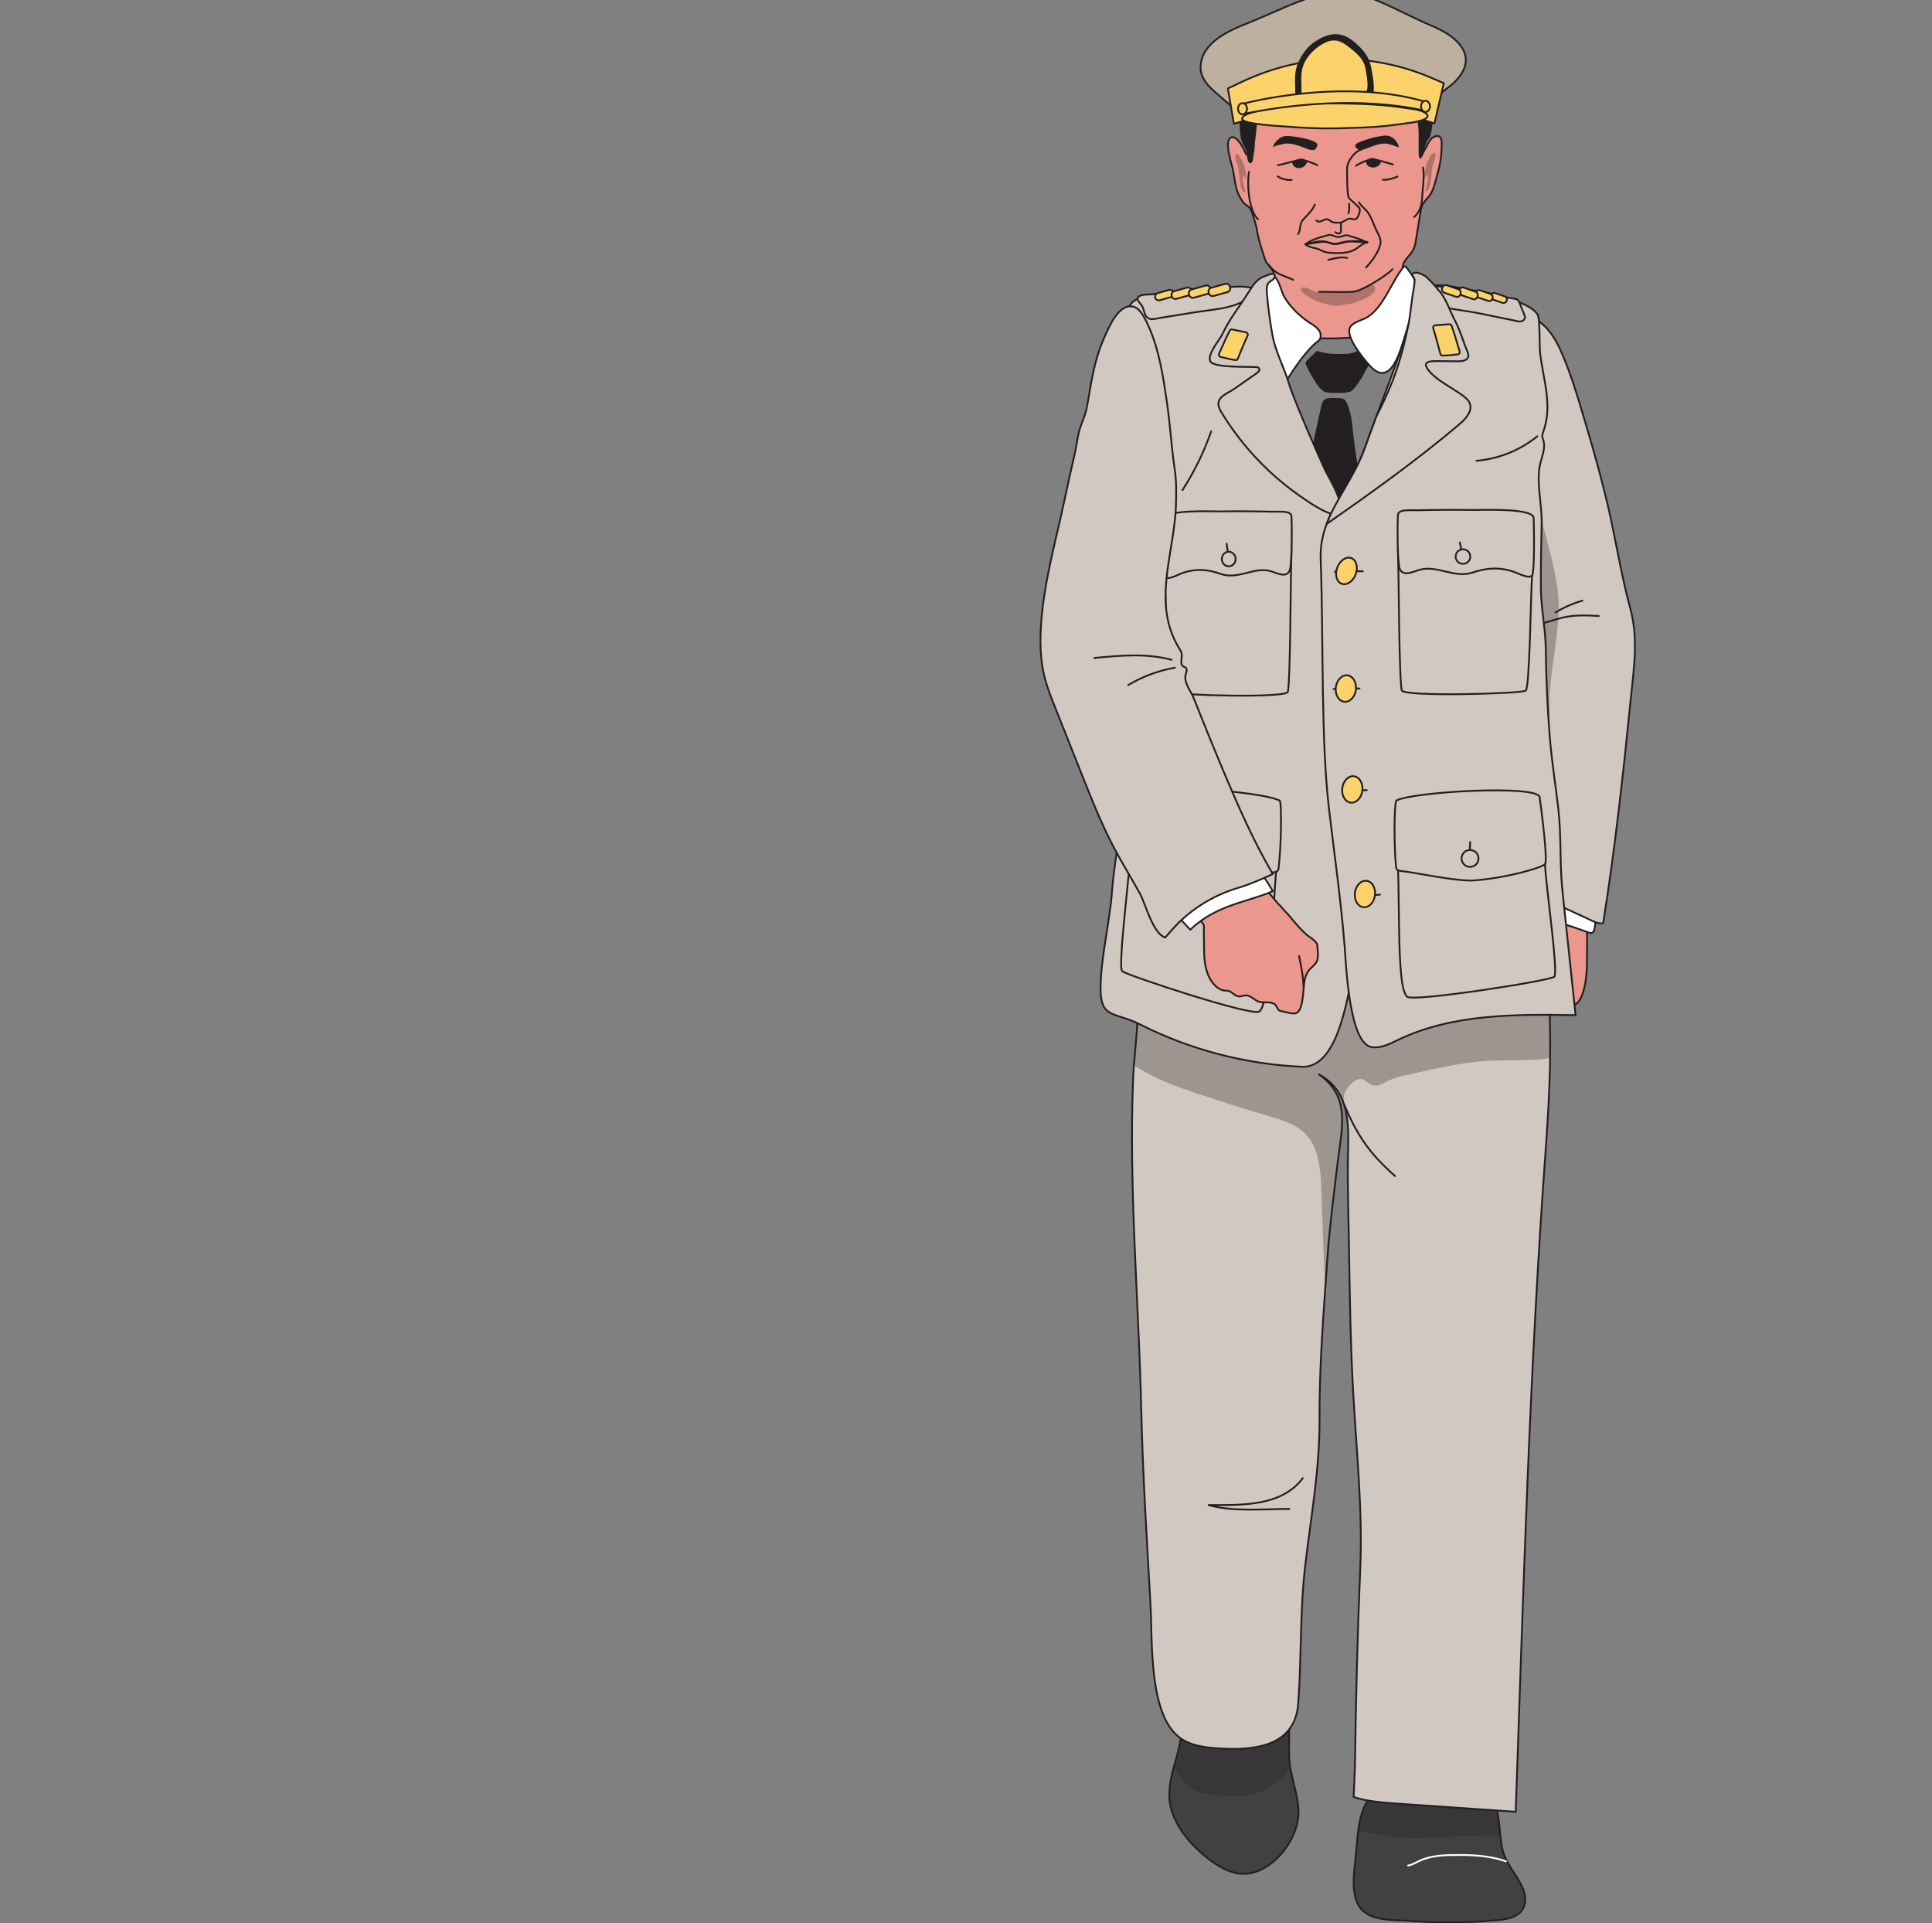 <svg width="1080" height="1075" viewBox="0 0 1080 1075" fill="none" xmlns="http://www.w3.org/2000/svg">
<rect x="0" y="0" width="1080" height="1075" fill="#808080" stroke="none"/>
<g clip-path="url(#clip0_16_1498)">
<path d="M850.78 1067.73C847.84 1071.79 842.26 1072.73 837.27 1073.21C821.29 1074.74 805.18 1074.91 789.16 1073.73C775.35 1072.71 759.73 1074.72 757.12 1058.02C755.86 1049.89 757.72 1040.92 758.33 1032.75C758.56 1029.69 758.82 1026.53 759.22 1023.43C760.14 1016.4 761.78 1009.7 765.4 1005.27C769.47 1000.28 775.08 999.47 780.32 998.86C790.61 997.66 800.9 996.46 811.19 995.26C819.15 994.34 828.38 994.14 833.62 1003.19C837.55 1009.99 837.89 1018.21 838.69 1025.99C838.86 1027.59 839.04 1029.17 839.28 1030.71C840.99 1041.65 847.14 1046.13 851.33 1055.57C853.05 1059.45 853.27 1064.29 850.78 1067.73Z" fill="#414042" stroke="#231F20" stroke-miterlimit="10" stroke-linecap="round" stroke-linejoin="round"/>
<g opacity="0.3">
<path d="M838.689 1025.99C828.629 1025.47 818.549 1026.2 808.509 1026.77C798.229 1027.37 787.879 1027.89 777.609 1026.76C771.389 1026.07 765.369 1024.04 759.219 1023.43C760.139 1016.4 761.779 1009.7 765.399 1005.27C769.469 1000.28 775.079 999.47 780.319 998.86C790.609 997.66 800.899 996.46 811.189 995.26C819.149 994.34 828.379 994.14 833.619 1003.19C837.549 1009.99 837.889 1018.21 838.689 1025.99Z" fill="#231F20"/>
</g>
<path d="M787.16 1042.7C790.03 1042.17 792.47 1040.37 795.31 1039.3C802.27 1036.69 809.82 1036.82 817.09 1036.82C825.42 1036.82 834.07 1037.63 841.84 1040.35" stroke="white" stroke-miterlimit="10" stroke-linecap="round" stroke-linejoin="round"/>
<path d="M725.732 1015.7C723.982 1032.14 706.962 1050.69 690.672 1046.85C684.082 1045.29 678.202 1041.35 672.922 1036.88C665.292 1030.43 658.442 1022.43 655.182 1012.66C652.332 1004.1 653.902 996.071 656.062 988.021C657.412 982.971 658.992 977.901 659.842 972.691C660.862 966.451 660.582 953.301 663.852 948.141C669.452 939.301 691.882 942.891 702.242 943.881C706.302 944.271 714.102 944.821 716.812 949.841C722.422 960.261 720.032 971.991 720.722 983.321C720.822 984.991 721.042 986.691 721.352 988.401C722.932 997.441 726.662 1006.94 725.732 1015.7Z" fill="#414042" stroke="#231F20" stroke-miterlimit="10" stroke-linecap="round" stroke-linejoin="round"/>
<g opacity="0.3">
<path d="M721.353 988.401C721.253 988.541 721.143 988.691 721.033 988.831C715.203 996.311 706.753 1001.89 697.403 1003.5C691.283 1004.55 685.012 1003.92 678.842 1003.24C674.112 1002.72 669.172 1002.1 665.272 999.391C662.472 997.451 660.453 994.601 658.543 991.781C657.703 990.541 656.882 989.291 656.062 988.021C657.413 982.971 658.992 977.901 659.842 972.691C660.862 966.451 660.583 953.301 663.853 948.141C669.453 939.301 691.883 942.891 702.243 943.881C706.303 944.271 714.102 944.821 716.812 949.841C722.423 960.261 720.033 971.991 720.723 983.321C720.823 984.991 721.043 986.691 721.353 988.401Z" fill="#231F20"/>
</g>
<path d="M637.96 787.639C638.8 824.049 641.1 860.409 643.14 896.779C644.28 916.969 641.89 959.609 660.35 971.839C667.36 976.479 676.23 977.009 684.63 977.379C704.19 978.259 724.06 974.589 725.72 952.089C727.63 926.339 726.61 900.799 729.63 875.089C732.8 848.019 737.739 821.059 737.619 793.709C737.509 768.879 739.11 743.999 740.89 719.119C741.27 713.769 741.659 708.429 742.039 703.089C743.359 684.689 745.74 666.389 747.97 648.079C748.45 644.129 749.06 640.209 749.52 636.369C749.63 635.509 749.73 634.649 749.81 633.789C749.85 633.449 749.88 633.109 749.91 632.769C749.96 632.289 749.99 631.809 750.03 631.339C750.94 619.639 749.359 608.889 737.289 600.519C742.729 603.459 746.39 607.259 748.85 611.599C751.09 615.569 752.329 619.989 752.979 624.649C753.929 631.339 753.68 638.529 753.53 645.539C753.17 662.259 753.82 679.079 754.08 695.809C754.52 723.719 754.919 751.679 756.509 779.549C758.349 811.849 761.719 844.099 760.399 876.259C758.939 911.589 757.98 946.949 757.5 982.309C757.4 990.049 756.69 1004.22 756.69 1004.22C755.97 1003.64 758.199 1006.5 778.729 1007.92C801.579 1009.5 824.439 1011.08 847.299 1012.66C851.549 889.599 855.08 765.229 864.04 642.729C865.31 625.199 866.299 608.189 866.529 591.059V590.769C866.709 577.199 866.399 563.539 865.399 549.479C864.859 541.899 865.21 532.949 865.6 523.589C865.88 516.869 866.189 509.939 866.209 503.139C866.239 489.309 865.05 476.039 859.98 466.359C858.61 463.739 856.93 461.339 855.01 459.169C840.95 443.189 814.759 438.959 796.139 434.619C770.729 428.709 744.54 430.989 718.89 427.759C692.39 424.399 648.9 414.239 641.32 457.149C639.3 468.579 638.49 480.849 637.98 492.969C637.75 498.499 637.59 503.999 637.4 509.359C637.39 509.649 637.38 509.939 637.37 510.229C636.66 530.019 636.63 549.879 635.86 569.609C635.53 578.289 634.5 586.779 633.86 595.369C633.81 595.919 633.77 596.469 633.73 597.019C633.59 599.009 633.48 601.029 633.4 603.039C630.99 664.829 636.54 725.949 637.96 787.639Z" fill="#D1C8C1" stroke="#231F20" stroke-miterlimit="10" stroke-linecap="round" stroke-linejoin="round"/>
<path opacity="0.3" d="M633.848 595.339C644.078 602.339 656.118 606.779 667.958 610.789C681.518 615.379 695.198 619.629 708.908 623.699C720.698 627.219 730.648 630.249 735.348 642.839C738.058 650.119 738.378 658.039 738.658 665.799C739.058 676.679 739.448 687.559 739.838 698.439C740.098 705.329 740.348 712.229 740.888 719.119C741.268 713.769 741.658 708.429 742.038 703.089C743.358 684.689 745.738 666.389 747.968 648.079C748.448 644.129 749.058 640.209 749.518 636.369C749.628 635.509 749.728 634.649 749.808 633.789C749.848 633.449 749.878 633.109 749.908 632.769C749.958 632.289 749.988 631.809 750.028 631.339C750.938 619.639 749.358 608.889 737.288 600.519C742.728 603.459 746.388 607.259 748.848 611.599C751.088 615.569 752.328 619.989 752.978 624.649C752.968 624.499 752.958 624.349 752.938 624.199C752.488 620.159 750.228 614.859 751.658 610.969C752.878 607.639 758.388 601.379 762.298 603.489C764.078 604.449 765.488 606.139 767.448 606.659C770.098 607.369 772.728 605.709 775.168 604.469C779.308 602.379 783.878 601.329 788.408 600.349C804.818 596.749 820.478 593.009 837.218 592.699C839.518 592.659 866.478 592.899 866.528 590.789C866.708 577.219 866.398 563.559 865.398 549.499C864.858 541.919 865.208 532.969 865.598 523.609C865.878 516.889 866.188 509.959 866.208 503.159C865.758 502.999 865.308 502.839 864.858 502.689C833.958 492.159 800.598 492.209 767.948 492.369C724.618 492.579 681.298 492.779 637.978 492.979C637.748 498.509 637.588 504.009 637.398 509.369C637.388 509.659 637.378 509.949 637.368 510.239C636.658 530.029 636.628 549.889 635.858 569.619C635.528 578.259 634.488 586.749 633.848 595.339Z" fill="#231F20"/>
<path d="M720.748 843.369C706.608 843.369 689.258 845.129 675.648 841.219C694.058 841.219 716.338 842.109 728.268 826.189" stroke="#231F20" stroke-miterlimit="10" stroke-linecap="round" stroke-linejoin="round"/>
<path d="M751.379 617.379C759.089 635.329 765.619 644.689 779.869 657.349" stroke="#231F20" stroke-miterlimit="10" stroke-linecap="round" stroke-linejoin="round"/>
<path d="M887.201 503.811C887.191 513.551 887.181 523.301 887.171 533.041C887.161 540.531 887.121 548.301 884.661 555.471C881.901 563.521 876.431 563.921 868.331 563.621C865.701 563.521 863.091 563.161 860.461 563.171C856.641 563.201 852.831 564.051 849.361 565.651C848.231 566.171 847.021 566.791 845.801 566.551C844.371 566.271 843.391 564.861 843.151 563.431C842.601 560.161 844.141 555.971 841.441 553.211C840.531 552.291 839.261 551.851 838.121 551.241C831.991 547.971 830.211 538.671 834.711 533.381C836.851 530.861 839.951 529.361 842.331 527.081C847.051 522.551 848.371 515.651 850.031 509.311C852.341 500.461 855.761 491.901 860.171 483.881C866.821 483.311 873.601 484.321 879.791 486.811C882.411 487.861 885.001 489.241 886.751 491.461C888.501 493.681 889.241 496.871 887.881 499.341L887.201 503.811Z" fill="#EB978D" stroke="#231F20" stroke-miterlimit="10" stroke-linecap="round" stroke-linejoin="round"/>
<path d="M893.581 503.76C892.861 508.72 892.141 513.69 891.421 518.65C891.251 519.79 890.891 521.16 889.781 521.45C889.211 521.6 888.611 521.39 888.051 521.19C877.251 517.28 866.291 513.82 855.201 510.82C852.891 510.2 850.231 509.29 849.471 507.02C849.071 505.83 849.311 504.54 849.561 503.31C850.641 497.85 851.721 492.39 852.801 486.94C854.741 486.87 856.591 487.65 858.371 488.42C865.141 491.35 871.451 497.4 878.811 496.89L893.581 503.76Z" fill="white" stroke="#231F20" stroke-miterlimit="10" stroke-linecap="round" stroke-linejoin="round"/>
<path d="M835.661 184.36C835.841 189.63 837.811 194.66 838.451 199.87C839.671 209.82 841.501 219.7 842.301 229.68C842.861 236.66 843.211 243.85 843.381 251.07C843.651 261.81 843.521 272.61 843.101 282.88C842.251 303.49 846.161 324.15 848.061 344.81C849.151 356.7 849.871 368.63 851.481 380.46C852.481 387.8 855.191 395.02 856.901 402.18C857.401 404.26 857.811 406.35 858.081 408.41C858.491 411.66 858.291 415.19 857.771 418.82C856.641 426.61 854.031 434.88 852.811 441.75C850.071 457.07 844.271 474.31 844.181 489.8C844.171 490.67 844.211 491.56 844.561 492.35C845.211 493.84 846.811 494.63 848.281 495.32C862.061 501.7 875.851 508.09 889.631 514.47C891.701 515.43 893.921 516.41 896.171 516.06C902.771 474.69 907.401 432.62 911.581 390.89C913.381 372.93 915.991 357.05 911.261 339.77C905.981 320.42 903.041 300.21 898.361 280.68C894.891 266.18 890.871 251.82 886.621 237.54C882.611 224.05 877.101 204.78 870.641 192.28C865.201 181.77 858.431 176.88 847.601 173.74C840.921 171.79 835.411 177.03 835.661 184.36Z" fill="#D1C8C1" stroke="#231F20" stroke-miterlimit="10" stroke-linecap="round" stroke-linejoin="round"/>
<path opacity="0.3" d="M848.073 344.801C849.163 356.691 849.883 368.621 851.493 380.451C852.493 387.791 855.203 395.011 856.913 402.171C857.413 404.251 857.823 406.341 858.093 408.401C858.523 411.781 857.903 415.281 858.243 418.541C867.843 418.981 865.913 394.691 866.253 388.901C867.223 372.271 870.433 359.351 871.313 342.761C872.063 328.611 867.113 310.711 863.493 297.111C861.063 288.001 859.413 277.141 855.133 268.701C852.283 263.081 843.583 257.731 843.413 251.051C843.683 261.791 843.553 272.591 843.133 282.861C842.263 303.491 846.163 324.141 848.073 344.801Z" fill="#231F20"/>
<path d="M893.741 344.28C887.781 343.97 881.761 343.67 875.891 344.72C872.961 345.24 870.111 346.1 867.261 346.95C863.641 348.04 860.011 349.12 856.391 350.21" stroke="#231F20" stroke-miterlimit="10" stroke-linecap="round" stroke-linejoin="round"/>
<path d="M884.631 335.721C879.331 337.221 874.241 339.461 869.551 342.341" stroke="#231F20" stroke-miterlimit="10" stroke-linecap="round" stroke-linejoin="round"/>
<path d="M693.502 110.839C692.772 109.609 692.132 108.319 691.662 106.949C690.322 103.009 690.032 98.689 689.152 94.559C688.492 91.459 684.122 78.859 688.082 76.889C690.982 75.449 694.202 81.439 695.212 83.239C695.812 84.309 696.132 86.059 697.212 86.639C698.602 83.619 696.242 80.119 695.512 77.229C695.112 75.649 695.432 74.499 695.532 72.949C695.652 70.989 695.282 68.929 695.172 66.969C694.872 61.669 694.152 56.349 695.792 51.169C699.362 39.929 710.432 34.999 721.362 32.289C730.362 30.059 740.002 30.419 749.162 29.789C756.352 29.289 764.932 29.159 771.942 31.269C779.502 33.549 787.272 38.869 792.942 44.459C798.402 49.829 799.562 57.719 799.332 65.059C799.182 69.929 798.112 74.819 796.882 79.529C796.292 81.779 794.842 84.269 795.092 86.619C795.002 85.779 796.822 83.149 797.212 82.319C798.042 80.569 798.942 78.579 800.442 77.259C801.622 76.229 804.162 75.239 805.262 76.909C806.342 78.529 805.792 83.129 805.732 85.039C805.612 89.159 804.602 93.589 803.462 97.549C802.392 101.259 801.382 106.689 798.842 109.689C796.712 112.209 794.822 113.939 794.292 117.199C793.122 124.369 792.482 128.279 791.312 135.449C790.442 140.789 787.912 142.129 785.242 145.979C782.712 149.629 785.042 154.879 785.762 159.039C789.472 180.469 769.492 187.739 752.702 188.869C739.512 189.749 710.792 189.629 701.772 176.099C698.982 171.909 697.252 166.259 703.532 164.559C708.732 163.149 712.692 164.639 712.632 156.679C712.582 149.499 708.552 149.079 707.272 145.229C705.632 140.249 703.522 134.239 702.732 129.059C702.182 125.469 700.782 121.719 699.712 118.239C698.712 114.989 696.302 115.169 694.522 112.499C694.182 111.939 693.832 111.399 693.502 110.839Z" fill="#EB978D" stroke="#231F20" stroke-miterlimit="10" stroke-linecap="round" stroke-linejoin="round"/>
<path d="M692.841 67.961C693.051 71.331 693.031 74.681 693.871 78.031C694.531 80.671 696.491 82.821 696.961 85.511C697.181 86.761 696.991 91.551 699.291 91.161C700.591 90.941 700.591 87.111 700.841 86.161C701.491 83.651 701.311 81.031 701.651 78.471C702.441 72.431 702.831 66.421 703.421 60.371C703.931 55.081 705.891 50.441 710.661 47.511C719.781 41.911 731.271 40.531 742.101 40.401C753.101 40.271 763.731 40.321 774.341 43.031C780.041 44.491 787.071 46.111 790.361 51.401C792.301 54.521 791.221 57.661 791.561 61.141C791.991 65.551 793.001 69.901 793.031 74.341C793.051 78.161 793.041 81.981 793.031 85.801C793.021 89.311 794.471 89.621 795.481 86.241C796.041 84.381 795.961 82.311 796.621 80.491C797.121 79.091 798.311 78.291 799.011 76.951C800.641 73.821 800.711 69.521 800.861 66.111C801.091 61.031 800.971 55.941 800.951 50.851C800.931 47.631 800.971 45.381 799.221 42.561C797.891 40.421 796.051 38.621 794.581 36.571C791.731 32.581 787.481 29.641 782.941 27.691C775.981 24.701 768.261 23.861 760.671 23.301C746.701 22.261 732.381 22.051 718.991 26.051C706.391 29.811 690.811 39.521 691.591 54.001C691.831 58.361 692.461 62.661 692.801 67.001C692.791 67.341 692.821 67.651 692.841 67.961Z" fill="#231F20"/>
<path opacity="0.3" d="M727.399 161.2C727.479 161.08 727.599 160.96 727.749 160.85C729.459 159.64 734.129 163.08 736.039 163.34C739.399 163.78 742.749 163.47 746.119 163.33C749.409 163.2 752.779 163.52 755.959 162.78C758.419 162.21 761.209 161.71 763.399 160.54C765.579 159.37 769.089 158 768.689 161.93C768.479 164.04 764.609 166.24 762.799 167.03C754.099 170.81 756.699 169.01 747.919 170.99C746.569 171.29 739.089 169.5 737.799 169.01C734.669 167.83 731.219 166.15 728.719 163.95C728.069 163.37 726.779 162.13 727.399 161.2Z" fill="#231F20"/>
<path d="M698.201 96.051C696.891 104.141 698.421 118.261 703.261 122.571" stroke="#231F20" stroke-miterlimit="10" stroke-linecap="round" stroke-linejoin="round"/>
<path d="M795.36 93.631C796.37 95.751 795.53 104.001 795.3 106.331C794.7 112.621 795.28 116.761 790.57 121.301" stroke="#231F20" stroke-miterlimit="10" stroke-linecap="round" stroke-linejoin="round"/>
<path d="M818.49 38.16C817.54 40.62 815.81 43.21 813.12 45.91C809.9 49.15 803.24 52.43 802.48 57.39C802.17 59.38 801.74 64.49 799.37 65.8C796.84 67.21 796.09 63.11 794.57 62C791.69 59.89 788.34 59.82 784.8 59.88C780.21 59.96 775.42 59.44 770.81 59.05C762.08 58.32 753.33 57.55 744.55 57.74C736.36 57.91 728.2 58.51 720.05 59.19C715.08 59.6 707.16 58.76 702.91 61.65C701.09 62.9 696.13 69.73 693.56 66.91C691.41 64.55 691.67 64.35 690.28 61.74C689.08 59.49 686.17 57.57 684.28 55.83C678.71 50.72 670.52 45.56 671.16 36.67C672.11 23.63 686.92 17.09 697.25 13.03C711 7.64 725.38 -0.11 739.79 -3.39C747.8 -5.21 756.14 -4.86 763.75 -2.07C776.55 2.62 788.37 9.38 800.85 14.63C812.29 19.45 822.53 27.67 818.49 38.16Z" fill="#BDB09F" stroke="#231F20" stroke-miterlimit="10" stroke-linecap="round" stroke-linejoin="round"/>
<path d="M686.379 49.431L694.729 45.511C728.769 29.541 766.369 28.901 800.619 43.701L807.089 46.501L801.849 68.981L779.479 61.931C758.369 55.281 736.169 55.151 714.939 61.561L689.749 69.171L686.379 49.431Z" fill="#FCD26B" stroke="#231F20" stroke-miterlimit="10" stroke-linecap="round" stroke-linejoin="round"/>
<path d="M749.162 57.82C761.352 57.95 773.492 58.43 785.382 60.32C788.752 60.86 793.162 61.09 796.032 62.68C802.292 66.13 792.552 68.03 788.542 68.6C772.532 70.88 768.312 71.21 747.332 71.73C737.932 71.96 728.422 71.47 719.052 70.74C715.752 70.49 694.622 69.45 694.372 66.54C694.182 64.28 699.352 63.06 701.352 62.45C712.672 59.01 725.512 57.76 737.792 57.77C741.582 57.78 745.372 57.78 749.162 57.82Z" fill="#FCD26B" stroke="#231F20" stroke-miterlimit="10" stroke-linecap="round" stroke-linejoin="round"/>
<path d="M723.969 54.54C724.389 47.91 722.879 42.16 725.419 35.76C727.359 30.86 730.499 26.25 735.169 23.19C741.439 19.09 748.749 16.63 756.519 23C761.909 27.42 765.399 31.56 766.549 37.96C767.179 41.45 767.889 44.83 767.969 48.4C768.089 53.57 767.099 54.67 761.279 55.26C753.859 56.01 746.649 55.59 739.169 55.65C735.379 55.68 727.979 57.06 724.699 54.91L723.969 54.54Z" fill="#231F20"/>
<path d="M726.991 52.211C727.351 46.501 726.051 41.541 728.241 36.011C729.921 31.791 733.451 27.78 737.491 25.14C742.901 21.601 747.311 20.691 753.111 25.011C758.061 28.701 762.721 32.38 763.721 37.901C764.261 40.91 764.871 43.831 764.951 46.901C765.061 51.361 764.201 52.31 759.181 52.81C752.781 53.461 746.571 53.09 740.111 53.151C736.841 53.181 730.461 54.37 727.631 52.511L726.991 52.211Z" fill="#FCD26B" stroke="#231F20" stroke-miterlimit="10" stroke-linecap="round" stroke-linejoin="round"/>
<path d="M695.201 57.9C695.201 57.9 749.721 43.26 796.381 56.74L797.631 62.28C797.631 62.28 758.241 50.66 694.031 63.91L695.201 57.9Z" fill="#FCD26B" stroke="#231F20" stroke-miterlimit="10" stroke-linecap="round" stroke-linejoin="round"/>
<path d="M694.57 63.91C695.951 63.91 697.07 62.509 697.07 60.78C697.07 59.052 695.951 57.65 694.57 57.65C693.19 57.65 692.07 59.052 692.07 60.78C692.07 62.509 693.19 63.91 694.57 63.91Z" fill="#FCD26B" stroke="#231F20" stroke-miterlimit="10" stroke-linecap="round" stroke-linejoin="round"/>
<path d="M796.871 62.59C798.252 62.59 799.371 61.189 799.371 59.46C799.371 57.731 798.252 56.33 796.871 56.33C795.49 56.33 794.371 57.731 794.371 59.46C794.371 61.189 795.49 62.59 796.871 62.59Z" fill="#FCD26B" stroke="#231F20" stroke-miterlimit="10" stroke-linecap="round" stroke-linejoin="round"/>
<path d="M778.651 91.92C777.881 91.72 774.781 90.78 771.971 89.98C770.431 89.55 768.971 89.16 768.041 88.96C768.031 88.95 768.021 88.95 768.011 88.95C767.641 88.87 767.351 88.83 767.191 88.82C767.061 88.81 766.831 88.85 766.551 88.91C765.841 89.08 764.731 89.46 763.541 89.93C761.431 90.74 759.051 91.85 758.031 92.62" stroke="#231F20" stroke-miterlimit="10" stroke-linecap="round" stroke-linejoin="round"/>
<path d="M714.289 92.319C715.429 92.219 719.109 91.249 722.219 90.399C724.549 89.779 726.579 89.209 726.979 89.109C727.389 89.019 728.979 89.459 730.749 90.059C733.069 90.839 735.699 91.889 736.349 92.309" stroke="#231F20" stroke-miterlimit="10" stroke-linecap="round" stroke-linejoin="round"/>
<path d="M771.969 89.98C771.949 90.89 771.539 91.8 770.799 92.47C769.679 93.48 767.809 93.91 766.229 93.45C764.499 92.96 763.399 91.41 763.539 89.93C764.729 89.46 765.839 89.08 766.549 88.91C766.849 88.9 767.149 88.91 767.439 88.92C767.629 88.93 767.819 88.94 768.009 88.95C768.019 88.95 768.029 88.95 768.039 88.96C768.969 89.16 770.429 89.54 771.969 89.98Z" fill="#231F20"/>
<path d="M730.739 90.069C730.559 91.099 730.059 92.109 729.179 92.879C728.199 93.699 726.689 94.179 725.299 93.909C724.059 93.649 723.079 92.849 722.609 91.919C722.359 91.439 722.239 90.929 722.219 90.409C724.549 89.789 726.579 89.219 726.979 89.119C727.389 89.029 728.979 89.469 730.739 90.069Z" fill="#231F20"/>
<path d="M760.781 83.58C755.811 85.59 753.111 91.43 753.061 93.63C752.971 98.37 753.041 109.87 754.151 110.81C754.981 111.51 758.741 115.07 759.521 115.83C760.831 117.11 759.761 119.89 758.911 121.38C757.661 123.55 756.031 122.04 754.271 122.26C752.281 122.5 750.891 124.49 748.801 124.48C747.621 124.48 746.001 124.52 744.881 124.14C743.971 123.83 743.331 123.05 742.421 122.7C740.171 121.84 737.921 125.29 735.891 123.24" stroke="#231F20" stroke-miterlimit="10" stroke-linecap="round" stroke-linejoin="round"/>
<path d="M749.592 124.381C749.592 125.691 749.592 127.691 749.592 129.001C749.592 129.751 749.382 130.211 748.772 130.411C747.792 130.721 747.262 130.241 746.422 129.771" stroke="#231F20" stroke-miterlimit="10" stroke-linecap="round" stroke-linejoin="round"/>
<path d="M729.629 136.571C734.269 133.131 739.729 132.321 742.149 131.491C744.689 130.621 746.239 132.871 748.749 132.431C751.449 131.951 751.949 130.861 754.809 131.981C756.969 132.831 759.179 132.841 764.189 135.681C761.109 135.271 758.009 135.061 754.909 134.931C752.339 134.821 750.109 135.541 747.649 136.141C745.289 136.721 743.389 135.451 741.139 135.231C739.389 135.061 737.139 135.411 735.389 135.681C735.369 135.681 729.629 136.571 729.629 136.571Z" stroke="#231F20" stroke-miterlimit="10" stroke-linecap="round" stroke-linejoin="round"/>
<path d="M729.66 136.549C731.17 137.849 733.62 138.409 735.58 138.799C737.42 139.169 738.74 140.259 740.5 140.769C743.07 141.519 746.18 141.459 748.85 141.429C751.74 141.389 754.77 140.899 757.32 139.509C759.55 138.289 761.62 136.019 764.18 135.469C764.3 135.439 764.41 135.419 764.49 135.339C762.09 134.369 758.34 134.829 755.77 134.789C752.1 134.729 748.53 136.939 744.86 136.289C743.39 136.029 742.21 135.219 740.74 134.999C736.81 134.439 733.38 135.689 729.66 136.549Z" stroke="#231F20" stroke-miterlimit="10" stroke-linecap="round" stroke-linejoin="round"/>
<path d="M759.629 113.08C761.399 115.87 764.009 117.24 765.649 120.28C767.129 123.04 768.119 126 769.459 128.82C770.579 131.17 772.209 133.67 771.609 136.46C770.609 141.09 766.879 146.06 763.619 149.49" stroke="#231F20" stroke-miterlimit="10" stroke-linecap="round" stroke-linejoin="round"/>
<path d="M734.981 114.33C733.881 117.41 730.671 120.35 728.451 122.77C726.241 125.17 727.321 127.94 725.691 130.81" stroke="#231F20" stroke-miterlimit="10" stroke-linecap="round" stroke-linejoin="round"/>
<path d="M754.2 113.84C754.2 115.65 754.48 117.62 753.75 119.27" stroke="#231F20" stroke-miterlimit="10" stroke-linecap="round" stroke-linejoin="round"/>
<path d="M709 147.83C711.36 150.78 713.21 152.22 715.28 153.2C718.22 154.59 721.9 155.84 722.84 156.39" stroke="#231F20" stroke-miterlimit="10" stroke-linecap="round" stroke-linejoin="round"/>
<path d="M737.332 163.1C741.672 163.09 751.692 163.38 756.042 163.12C761.452 162.8 774.882 154.1 778.432 150.52" stroke="#231F20" stroke-miterlimit="10" stroke-linecap="round" stroke-linejoin="round"/>
<path d="M757.581 81.35C757.601 81.24 757.641 81.13 757.691 81.01C758.001 80.34 758.931 79.89 759.551 79.57C761.051 78.8 764.621 77.88 766.201 77.3C767.901 76.68 772.951 75.81 774.581 75.76C776.471 75.7 778.431 76.71 779.711 78.01C780.491 78.8 782.261 81.32 781.741 82.41C779.961 81.55 778.171 81.03 776.261 80.51C771.991 79.35 766.821 82.03 762.781 83.37C761.551 83.78 760.151 84.54 759.001 83.43C758.321 82.79 757.401 82.24 757.581 81.35Z" fill="#231F20"/>
<path d="M773.012 100.47C775.782 100.67 778.712 99.77 781.192 98.68" stroke="#231F20" stroke-miterlimit="10" stroke-linecap="round" stroke-linejoin="round"/>
<path d="M714.289 98.57C716.239 100.06 719.609 100.8 722.059 100.56" stroke="#231F20" stroke-miterlimit="10" stroke-linecap="round" stroke-linejoin="round"/>
<path d="M736.372 81.111C736.382 80.561 736.132 80.051 735.502 79.621C734.232 78.761 732.382 78.181 730.892 77.801C727.632 76.961 724.312 76.351 720.942 76.081C717.572 75.821 716.072 76.361 713.702 78.761C713.202 79.271 712.762 79.731 712.382 80.331C712.312 80.431 711.442 82.361 711.712 82.211C713.422 81.281 715.322 80.941 717.222 80.481C720.692 79.651 724.352 80.931 727.612 82.011C729.412 82.611 734.202 85.251 735.662 82.971C736.072 82.341 736.362 81.701 736.372 81.111Z" fill="#231F20"/>
<path d="M742.531 145.22C745.901 144.43 749.541 143.41 753.061 144.16" stroke="#231F20" stroke-miterlimit="10" stroke-linecap="round" stroke-linejoin="round"/>
<path opacity="0.3" d="M696.83 100.15C696.89 100.15 696.37 96.38 696.32 96.06C695.98 94.03 695.59 91.98 694.48 90.09C693.89 89.09 693.5 87.99 692.71 87.06C692.24 86.5 690.92 85.15 690.59 86.59C690.04 89.04 691.8 91.33 692.23 93.73C692.71 96.4 692.62 99.11 693.15 101.78C693.35 102.76 693.94 107.96 696.09 107.44C696.39 107.37 694.76 101.89 694.76 101.27C694.76 100.77 694.41 98.79 695.12 98.66C696.18 98.44 696.02 100.16 696.83 100.15Z" fill="#231F20"/>
<path opacity="0.3" d="M796.11 99.49C796.05 99.49 796.57 95.72 796.62 95.4C796.96 93.37 797.35 91.32 798.46 89.43C799.05 88.43 799.44 87.33 800.23 86.4C800.7 85.84 802.02 84.49 802.35 85.93C802.9 88.38 801.14 90.67 800.71 93.07C800.23 95.74 800.32 98.45 799.79 101.12C799.59 102.1 799 107.3 796.85 106.78C796.55 106.71 798.18 101.23 798.18 100.61C798.18 100.11 798.53 98.13 797.82 98C796.76 97.78 796.93 99.5 796.11 99.49Z" fill="#231F20"/>
<path d="M764.253 292.19C763.643 300.67 760.433 307.84 757.913 315.76C756.213 321.1 755.583 329.17 752.153 333.33C744.373 325.33 741.273 309.11 736.393 298.58C734.543 294.58 732.533 290.68 731.123 286.46C729.793 282.49 730.323 279.6 730.873 275.44C731.973 267.16 732.173 258.79 733.583 250.55C734.903 242.88 736.843 235.26 738.403 227.7C739.503 222.39 741.223 222.39 746.183 222.47C751.213 222.55 752.053 222.32 753.933 227.84C755.543 232.57 755.933 237.67 756.483 242.64C757.503 251.85 758.783 261.03 761.133 269.97C763.163 277.65 764.823 284.01 764.253 292.19Z" fill="#231F20"/>
<path d="M764.502 398.14C764.802 402.07 765.072 406.05 765.202 410.16C765.872 432.06 766.232 453.79 765.222 475.3C764.772 484.82 764.112 493.65 765.312 502.78C767.102 516.35 760.502 523.92 757.612 536.39C753.922 552.31 749.292 597.19 727.782 596.25C696.332 594.87 665.202 586.71 637.112 572.49C624.922 566.32 616.992 568.73 615.542 557.59C613.702 543.53 620.372 515.06 621.422 500.46C622.632 483.59 626.102 466.84 627.502 449.85C630.412 414.52 627.562 325.14 628.802 303.21C629.512 290.6 628.862 277.95 627.682 265.39C627.082 259.01 626.082 252.66 625.542 246.27C625.072 240.73 626.732 235.78 627.932 230.42C631.242 215.62 638.242 198.37 634.922 183.02C634.232 179.82 631.072 177.16 630.872 174.01C630.052 161 666.222 163.7 672.752 162.9C678.262 162.23 690.712 160.08 693.962 165.11C698.132 171.56 695.952 180.41 699.132 187.38C702.812 195.45 707.882 202.8 711.382 210.88C716.372 222.38 718.272 235.2 724.702 246C729.382 253.87 736.462 259.71 741.482 267.19C745.172 272.68 748.912 278.33 752.372 283.87C757.812 292.59 764.212 300.55 764.572 310.86C765.222 329.25 764.482 347.53 763.312 365.63C762.572 377.11 763.672 387.42 764.502 398.14Z" fill="#D1C8C1" stroke="#231F20" stroke-miterlimit="10" stroke-linecap="round" stroke-linejoin="round"/>
<path d="M880.762 567.401C847.132 566.861 812.102 566.611 781.762 581.111C776.982 583.391 771.922 586.111 766.692 585.241C754.212 583.161 752.502 539.651 751.682 529.261C749.852 505.641 745.772 476.221 742.982 452.711C738.262 413.071 739.952 359.211 738.262 312.441C738.002 305.251 739.362 298.851 741.632 292.801C747.012 278.401 757.482 265.991 763.242 249.651C765.252 243.941 767.352 238.261 769.482 232.581C774.122 220.161 778.912 207.731 783.252 195.071C785.892 187.381 784.832 174.841 789.352 167.021C790.262 165.431 791.402 164.031 792.872 162.911C795.592 160.821 798.702 159.841 801.982 159.541C809.622 158.821 818.182 161.751 825.052 162.551C832.742 163.441 854.572 168.411 859.392 175.611C861.162 178.261 860.232 192.391 861.102 198.881C863.022 213.151 867.852 226.991 862.752 241.161C862.482 241.931 862.182 242.711 862.162 243.521C862.152 244.541 862.582 245.501 862.842 246.491C864.112 251.261 861.422 256.081 860.632 260.941C858.992 270.921 862.062 282.591 861.802 292.881C861.502 304.701 861.302 316.531 861.352 328.361C861.402 339.931 863.972 351.291 864.112 363.121C864.292 379.091 865.012 395.051 866.252 410.981C867.332 424.831 869.562 438.551 871.132 452.241C872.832 467.021 871.832 482.181 873.332 497.031C875.722 520.561 878.352 544.021 880.762 567.401Z" fill="#D1C8C1" stroke="#231F20" stroke-miterlimit="10" stroke-linecap="round" stroke-linejoin="round"/>
<path d="M746.172 319.561C751.402 319.561 756.622 319.211 761.832 319.281" stroke="#231F20" stroke-miterlimit="10" stroke-linecap="round" stroke-linejoin="round"/>
<path d="M745.473 385.109C750.303 385.109 755.193 384.659 759.993 384.829" stroke="#231F20" stroke-miterlimit="10" stroke-linecap="round" stroke-linejoin="round"/>
<path d="M750.633 441.66C754.883 441.66 760.473 441.66 764.013 441.66" stroke="#231F20" stroke-miterlimit="10" stroke-linecap="round" stroke-linejoin="round"/>
<path d="M759.781 500.599C763.731 500.599 767.581 500.469 771.461 500.029" stroke="#231F20" stroke-miterlimit="10" stroke-linecap="round" stroke-linejoin="round"/>
<path d="M757.818 321.052C759.317 317.096 758.238 313.02 755.408 311.948C752.578 310.876 749.068 313.213 747.569 317.169C746.071 321.125 747.15 325.201 749.98 326.274C752.81 327.346 756.319 325.008 757.818 321.052Z" fill="#FCD26B" stroke="#231F20" stroke-miterlimit="10" stroke-linecap="round" stroke-linejoin="round"/>
<path d="M757.941 385.555C758.453 381.483 756.359 377.867 753.263 377.477C750.167 377.087 747.241 380.072 746.729 384.144C746.216 388.215 748.311 391.832 751.407 392.221C754.503 392.611 757.428 389.626 757.941 385.555Z" fill="#FCD26B" stroke="#231F20" stroke-miterlimit="10" stroke-linecap="round" stroke-linejoin="round"/>
<path d="M761.554 441.944C762.066 437.872 759.972 434.256 756.876 433.866C753.78 433.476 750.855 436.461 750.342 440.532C749.83 444.604 751.924 448.22 755.02 448.61C758.116 449 761.041 446.015 761.554 441.944Z" fill="#FCD26B" stroke="#231F20" stroke-miterlimit="10" stroke-linecap="round" stroke-linejoin="round"/>
<path d="M768.62 500.393C769.133 496.321 767.038 492.705 763.942 492.315C760.846 491.925 757.921 494.91 757.408 498.981C756.896 503.053 758.99 506.669 762.086 507.059C765.182 507.449 768.108 504.464 768.62 500.393Z" fill="#FCD26B" stroke="#231F20" stroke-miterlimit="10" stroke-linecap="round" stroke-linejoin="round"/>
<path d="M736.063 196.22C736.513 196.21 737.023 196.35 737.453 196.47C739.903 197.14 742.283 197.64 744.833 197.77C747.233 197.89 749.673 197.92 752.063 197.82C753.163 197.78 754.343 197.71 755.403 197.38C756.073 197.17 756.803 197.02 757.463 196.78C757.863 196.63 758.293 196.24 758.723 196.21C759.503 196.16 760.143 197.24 760.723 197.76C762.073 198.98 763.453 200.14 764.773 201.39C765.533 202.1 765.813 202.42 765.363 203.46C764.533 205.41 763.243 207.15 762.353 209.07C761.423 211.07 760.243 212.68 759.013 214.46C758.193 215.63 757.343 216.76 756.343 217.76C755.553 218.55 755.163 218.89 754.033 219.12C752.093 219.52 750.153 219.65 748.193 219.61C746.213 219.58 744.183 219.66 742.223 219.39C741.373 219.27 740.453 219.14 739.743 218.61C737.923 217.26 736.513 215.56 735.343 213.55C733.673 210.68 731.823 207.84 730.463 204.82C730.143 204.11 729.623 203.31 729.953 202.48C730.483 201.16 732.023 200.09 732.983 199.16C733.703 198.46 734.433 197.79 735.133 197.07C735.433 196.77 735.743 196.3 736.163 196.17L736.063 196.22Z" fill="#231F20"/>
<path d="M701.963 162.029C695.653 172.379 679.513 172.679 668.193 174.509C661.573 175.579 654.953 176.649 648.333 177.719C645.723 178.139 642.843 179.309 640.863 176.969C639.513 175.369 639.563 172.959 638.513 171.179C637.223 168.969 633.873 166.899 637.603 165.209C639.283 164.449 641.563 164.699 643.373 164.539C645.693 164.339 648.033 164.139 650.343 163.869C655.253 163.289 660.203 163.229 665.053 162.609C671.533 161.789 678.153 161.259 684.633 160.689C689.383 160.269 697.923 159.349 701.963 162.029Z" fill="#D1C8C1" stroke="#231F20" stroke-miterlimit="10" stroke-linecap="round" stroke-linejoin="round"/>
<path d="M654.523 166.089L648.413 167.789C647.253 168.109 646.053 167.479 645.753 166.369C645.443 165.259 646.143 164.099 647.303 163.779L653.413 162.079C654.573 161.759 655.773 162.389 656.073 163.499C656.383 164.609 655.683 165.769 654.523 166.089Z" fill="#FCD26B" stroke="#231F20" stroke-miterlimit="10" stroke-linecap="round" stroke-linejoin="round"/>
<path d="M664.572 165.089L657.692 167.009C656.532 167.329 655.332 166.699 655.032 165.589L654.952 165.289C654.642 164.179 655.342 163.019 656.502 162.699L663.382 160.779C664.542 160.459 665.742 161.089 666.042 162.199L666.122 162.499C666.432 163.609 665.742 164.769 664.572 165.089Z" fill="#FCD26B" stroke="#231F20" stroke-miterlimit="10" stroke-linecap="round" stroke-linejoin="round"/>
<path d="M675.113 164.24L667.443 166.38C666.283 166.7 665.083 166.07 664.783 164.96L664.613 164.35C664.303 163.24 665.003 162.08 666.163 161.76L673.833 159.62C674.993 159.3 676.193 159.93 676.493 161.04L676.663 161.65C676.973 162.76 676.283 163.92 675.113 164.24Z" fill="#FCD26B" stroke="#231F20" stroke-miterlimit="10" stroke-linecap="round" stroke-linejoin="round"/>
<path d="M686.113 163.279L678.443 165.419C677.283 165.739 676.083 165.109 675.783 163.999L675.613 163.389C675.303 162.279 676.003 161.119 677.163 160.799L684.833 158.659C685.993 158.339 687.193 158.969 687.493 160.079L687.663 160.689C687.973 161.799 687.273 162.959 686.113 163.279Z" fill="#FCD26B" stroke="#231F20" stroke-miterlimit="10" stroke-linecap="round" stroke-linejoin="round"/>
<path d="M713.182 219.37C713.482 219.32 713.792 219.23 714.122 219.07C716.352 218.03 717.732 214.92 719.112 212.78C723.912 205.34 728.282 198.66 734.492 192.56C736.412 190.68 738.692 190.39 738.192 186.76C737.772 183.67 733.712 181.43 731.692 180.1C726.472 176.66 721.222 171.6 717.812 165.78C716.082 162.82 714.722 153.92 710.642 154.2C709.132 154.3 706.332 156.81 705.202 157.9C701.322 161.64 703.292 168.66 703.712 173.75C704.342 181.4 705.332 188.99 706.192 196.61C706.632 200.48 707.122 220.3 713.182 219.37Z" fill="white" stroke="#231F20" stroke-miterlimit="10" stroke-linecap="round" stroke-linejoin="round"/>
<path d="M711.362 187.591C712.962 196.281 717.732 205.301 720.302 213.711C723.912 225.531 738.852 258.611 740.272 261.781C742.262 266.231 754.472 285.571 747.322 287.361C742.452 288.581 729.542 279.251 725.762 276.581C719.992 272.511 714.502 268.021 709.322 263.161C699.352 253.801 690.552 243.071 683.282 231.301C682.312 229.741 681.352 228.091 681.132 226.251C680.562 221.621 686.752 219.581 689.772 217.471C694.032 214.501 698.292 211.531 702.542 208.561C703.422 207.951 704.422 206.851 703.862 205.911C703.522 205.341 702.782 205.231 702.132 205.181C697.662 204.841 678.072 205.741 676.522 201.811C674.872 197.631 681.792 190.101 683.392 186.621C686.852 179.101 691.942 172.621 696.432 165.721C698.702 162.231 700.762 158.181 704.242 155.701C705.172 155.041 706.352 154.611 707.412 154.221C708.392 153.861 711.162 152.601 712.162 153.241C713.162 153.881 712.592 155.341 711.822 156.051C711.052 156.761 710.032 157.151 709.312 157.921C707.972 159.361 708.022 161.631 708.192 163.631C708.852 171.681 709.902 179.671 711.362 187.591Z" fill="#D1C8C1" stroke="#231F20" stroke-miterlimit="10" stroke-linecap="round" stroke-linejoin="round"/>
<path d="M697.461 187.481C695.521 191.651 692.861 198.211 691.921 200.531C691.721 201.041 691.181 201.341 690.611 201.251C688.251 200.901 684.861 200.151 682.271 199.461C681.521 199.261 681.111 198.461 681.421 197.781C683.691 192.851 685.011 189.491 687.441 184.751C687.691 184.271 688.241 184.011 688.791 184.131C690.401 184.471 693.801 185.201 696.541 185.781C697.341 185.951 697.781 186.781 697.461 187.481Z" fill="#FCD26B" stroke="#231F20" stroke-miterlimit="10" stroke-linecap="round" stroke-linejoin="round"/>
<path d="M754.214 185.17C754.184 184.17 754.394 183.3 754.894 182.6C757.074 179.58 761.944 178.94 764.744 177.04C773.214 171.3 777.104 159.55 783.294 150.88C785.154 148.27 785.394 148.34 787.094 150.67C789.004 153.29 791.634 156.35 791.764 160.17C791.904 164.08 790.394 169.02 789.524 172.78C787.834 180.1 785.654 187.23 783.324 194.27C780.004 204.3 774.874 213.59 766.454 205.18C763.934 202.65 754.394 191.47 754.214 185.17Z" fill="white" stroke="#231F20" stroke-miterlimit="10" stroke-linecap="round" stroke-linejoin="round"/>
<path d="M793.141 161.779C795.551 157.399 817.731 162.059 820.181 162.479C829.101 163.999 838.021 165.509 846.941 167.029C847.991 167.209 848.871 167.859 849.211 168.729L852.301 176.449C853.051 178.309 851.131 180.109 848.881 179.639C841.221 178.069 833.561 176.499 825.901 174.929C817.541 173.219 799.351 172.159 794.071 165.219C792.921 163.709 792.691 162.589 793.141 161.779Z" fill="#D1C8C1" stroke="#231F20" stroke-miterlimit="10" stroke-linecap="round" stroke-linejoin="round"/>
<path d="M834.641 167.45L839.851 169.26C840.841 169.6 841.921 169.08 842.271 168.08C842.611 167.08 842.091 166 841.101 165.65L835.891 163.84C834.901 163.5 833.821 164.02 833.471 165.02C833.121 166.02 833.651 167.11 834.641 167.45Z" fill="#FCD26B" stroke="#231F20" stroke-miterlimit="10" stroke-linecap="round" stroke-linejoin="round"/>
<path d="M825.95 166.13L831.81 168.16C832.8 168.5 833.88 167.98 834.23 166.98L834.32 166.71C834.66 165.71 834.14 164.63 833.15 164.28L827.29 162.25C826.3 161.91 825.22 162.43 824.87 163.43L824.78 163.7C824.43 164.7 824.96 165.79 825.95 166.13Z" fill="#FCD26B" stroke="#231F20" stroke-miterlimit="10" stroke-linecap="round" stroke-linejoin="round"/>
<path d="M816.833 164.92L823.373 167.19C824.363 167.53 825.443 167.01 825.793 166.01L825.983 165.47C826.323 164.47 825.803 163.39 824.813 163.04L818.273 160.77C817.283 160.43 816.203 160.95 815.853 161.95L815.663 162.49C815.313 163.49 815.843 164.57 816.833 164.92Z" fill="#FCD26B" stroke="#231F20" stroke-miterlimit="10" stroke-linecap="round" stroke-linejoin="round"/>
<path d="M807.321 163.59L813.861 165.86C814.851 166.2 815.931 165.68 816.281 164.68L816.471 164.14C816.811 163.14 816.291 162.06 815.301 161.71L808.761 159.44C807.771 159.1 806.691 159.62 806.341 160.62L806.151 161.16C805.801 162.16 806.331 163.24 807.321 163.59Z" fill="#FCD26B" stroke="#231F20" stroke-miterlimit="10" stroke-linecap="round" stroke-linejoin="round"/>
<path d="M815.983 236.971C792.343 257.031 767.073 275.061 741.633 292.801C747.013 278.401 757.483 265.991 763.243 249.651C765.253 243.941 767.353 238.261 769.483 232.581C772.253 227.121 774.863 221.581 777.233 215.931C781.993 204.591 784.853 193.241 787.363 181.281C788.163 177.431 788.653 172.021 789.353 167.021C789.583 165.351 789.843 163.711 790.143 162.211C790.453 160.701 790.853 156.831 790.773 156.251C790.673 155.551 789.283 153.681 789.283 153.681C789.133 153.171 790.213 152.861 790.633 152.561C791.283 152.101 792.473 152.461 793.163 152.681C794.203 153.001 795.243 153.401 796.143 153.991C796.563 154.271 797.043 154.521 797.403 154.851C799.023 156.351 800.553 157.911 801.973 159.551C802.623 160.291 803.243 161.051 803.853 161.841C808.363 166.361 810.423 173.821 813.413 179.351C815.243 182.741 816.523 186.391 817.833 190.061C818.563 192.091 819.303 194.141 820.153 196.131C820.593 197.161 821.043 198.291 820.753 199.381C820.183 201.541 817.343 201.951 815.123 201.931C811.103 201.891 807.103 201.861 803.083 201.821C798.653 201.821 795.093 202.261 798.373 206.721C802.453 212.251 811.883 216.801 817.433 220.911C819.093 222.141 820.853 223.481 821.603 225.421C823.293 229.691 819.473 234.001 815.983 236.971Z" fill="#D1C8C1" stroke="#231F20" stroke-miterlimit="10" stroke-linecap="round" stroke-linejoin="round"/>
<path d="M801.183 183.45C802.633 188.06 804.523 195.26 805.183 197.81C805.323 198.37 805.823 198.75 806.403 198.75C808.793 198.73 812.253 198.43 814.913 198.08C815.683 197.98 816.183 197.2 815.953 196.46C814.273 191.01 813.343 187.33 811.473 182.06C811.283 181.53 810.763 181.18 810.203 181.22C808.563 181.35 805.093 181.61 802.293 181.83C801.473 181.88 800.933 182.68 801.183 183.45Z" fill="#FCD26B" stroke="#231F20" stroke-miterlimit="10" stroke-linecap="round" stroke-linejoin="round"/>
<path d="M654.451 386.85C657.081 388.54 719.181 390.401 719.941 386.641C721.341 379.731 721.411 325.54 721.941 307.31L716.941 301.02C700.381 281.34 675.891 286.11 657.981 295.47C653.911 297.59 651.001 298.5 651.131 303.97C651.281 311.07 650.821 318.5 651.251 325.65C651.771 334.72 652.371 385.51 654.451 386.85Z" fill="#D1C8C1" stroke="#231F20" stroke-miterlimit="10" stroke-linecap="round" stroke-linejoin="round"/>
<path d="M710.831 285.991C700.951 285.711 687.961 285.731 681.831 285.851C678.461 285.921 650.441 284.531 650.241 290.311C650.091 294.811 649.581 321.161 651.161 322.611C653.041 324.341 658.551 321.181 660.431 320.491C668.261 317.611 674.961 318.141 682.391 320.781C692.541 324.371 701.591 315.941 711.521 319.621C715.561 321.121 720.601 323.191 721.371 316.921C722.201 310.151 722.251 295.671 721.941 288.731C721.771 285.181 715.601 286.131 710.831 285.991Z" fill="#D1C8C1" stroke="#231F20" stroke-miterlimit="10" stroke-linecap="round" stroke-linejoin="round"/>
<path d="M686.431 311.691C686.611 309.111 686.001 306.401 685.691 303.871" stroke="#231F20" stroke-miterlimit="10" stroke-linecap="round" stroke-linejoin="round"/>
<path d="M686.862 316.521C689 316.521 690.732 314.699 690.732 312.451C690.732 310.203 689 308.381 686.862 308.381C684.725 308.381 682.992 310.203 682.992 312.451C682.992 314.699 684.725 316.521 686.862 316.521Z" fill="#D1C8C1" stroke="#231F20" stroke-miterlimit="10" stroke-linecap="round" stroke-linejoin="round"/>
<path d="M852.881 386.05C850.101 387.74 784.361 389.6 783.561 385.84C782.081 378.93 782.011 324.74 781.441 306.51L786.731 300.22C804.261 280.54 830.181 285.31 849.141 294.67C853.451 296.79 856.521 297.7 856.391 303.17C856.231 310.27 856.721 317.7 856.271 324.85C855.711 333.91 855.071 384.71 852.881 386.05Z" fill="#D1C8C1" stroke="#231F20" stroke-miterlimit="10" stroke-linecap="round" stroke-linejoin="round"/>
<path d="M793.189 285.19C803.639 284.91 817.399 284.93 823.879 285.05C827.449 285.12 857.109 283.73 857.319 289.51C857.479 294.01 858.019 320.36 856.349 321.81C854.359 323.54 848.529 320.38 846.539 319.69C838.249 316.81 831.159 317.34 823.289 319.98C812.549 323.57 802.959 315.14 792.459 318.82C788.189 320.32 782.849 322.39 782.039 316.12C781.169 309.35 781.109 294.87 781.439 287.93C781.609 284.37 788.139 285.32 793.189 285.19Z" fill="#D1C8C1" stroke="#231F20" stroke-miterlimit="10" stroke-linecap="round" stroke-linejoin="round"/>
<path d="M817.991 310.799C816.931 308.459 816.601 305.689 816.051 303.199" stroke="#231F20" stroke-miterlimit="10" stroke-linecap="round" stroke-linejoin="round"/>
<path d="M821.911 311.08C821.911 313.33 820.071 315.15 817.811 315.15C815.551 315.15 813.711 313.33 813.711 311.08C813.711 308.83 815.551 307.01 817.811 307.01C820.071 307.01 821.911 308.83 821.911 311.08Z" fill="#D1C8C1" stroke="#231F20" stroke-miterlimit="10" stroke-linecap="round" stroke-linejoin="round"/>
<path d="M627.29 542.81C630.22 545.25 699.42 568.06 703.86 565.41C710.97 561.16 711.54 492.58 715.04 470.74L714.94 464.63C697.92 438.37 667.46 440.29 644.25 448.75C638.98 450.67 635.31 451.3 634.6 457.9C633.67 466.46 631.95 475.32 631.34 484C630.57 494.98 624.98 540.87 627.29 542.81Z" fill="#D1C8C1" stroke="#231F20" stroke-miterlimit="10" stroke-linecap="round" stroke-linejoin="round"/>
<path d="M715.322 447.49C706.062 442.26 636.502 436.97 635.332 444.05C634.462 449.32 629.812 480.21 631.492 482.15C633.512 484.48 653.652 490.57 670.922 492.18C680.452 493.07 704.282 488.25 711.422 487.63C712.982 487.5 714.482 487.17 714.692 485.59C716.192 474.38 716.642 448.24 715.322 447.49Z" fill="#D1C8C1" stroke="#231F20" stroke-miterlimit="10" stroke-linecap="round" stroke-linejoin="round"/>
<path d="M673.332 479.681C673.952 476.681 673.622 473.401 673.632 470.371" stroke="#231F20" stroke-miterlimit="10" stroke-linecap="round" stroke-linejoin="round"/>
<path d="M678.158 480.541C678.624 477.915 676.913 475.415 674.335 474.957C671.758 474.5 669.29 476.259 668.824 478.885C668.358 481.511 670.07 484.011 672.647 484.469C675.225 484.926 677.692 483.168 678.158 480.541Z" fill="#D1C8C1" stroke="#231F20" stroke-miterlimit="10" stroke-linecap="round" stroke-linejoin="round"/>
<path d="M868.852 545.95C865.872 548.29 791.172 559.88 786.802 557.2C779.782 552.9 783.442 491.73 780.422 470.24L780.652 464.25C798.232 438.81 828.642 441.25 851.652 449.98C856.882 451.96 860.532 452.65 861.092 459.14C861.832 467.56 863.362 476.28 863.782 484.81C864.322 495.58 871.202 544.09 868.852 545.95Z" fill="#D1C8C1" stroke="#231F20" stroke-miterlimit="10" stroke-linecap="round" stroke-linejoin="round"/>
<path d="M780.639 447.421C790.009 442.461 859.649 438.561 860.659 445.531C861.419 450.711 865.389 481.101 863.669 482.981C861.599 485.231 841.329 490.831 824.039 492.091C814.499 492.781 790.779 487.611 783.649 486.881C782.089 486.721 780.599 486.371 780.429 484.821C779.189 473.791 779.309 448.131 780.639 447.421Z" fill="#D1C8C1" stroke="#231F20" stroke-miterlimit="10" stroke-linecap="round" stroke-linejoin="round"/>
<path d="M821.908 479.781C821.358 476.831 821.758 473.611 821.818 470.641" stroke="#231F20" stroke-miterlimit="10" stroke-linecap="round" stroke-linejoin="round"/>
<path d="M825.691 482.462C827.153 480.297 826.578 477.355 824.408 475.89C822.238 474.426 819.295 474.994 817.833 477.159C816.372 479.325 816.947 482.267 819.116 483.732C821.286 485.196 824.23 484.628 825.691 482.462Z" fill="#D1C8C1" stroke="#231F20" stroke-miterlimit="10" stroke-linecap="round" stroke-linejoin="round"/>
<path d="M859.382 243.85C849.752 251.68 837.722 256.52 825.352 257.54" stroke="#231F20" stroke-miterlimit="10" stroke-linecap="round" stroke-linejoin="round"/>
<path d="M660.992 273.969C667.612 263.699 673.022 252.639 677.062 241.109" stroke="#231F20" stroke-miterlimit="10" stroke-linecap="round" stroke-linejoin="round"/>
<path d="M695.583 485.31C696.663 485.28 699.813 489.14 700.633 489.93C702.263 491.51 703.853 493.12 705.403 494.77C708.613 498.18 711.673 501.73 714.653 505.34C714.993 505.34 717.633 508.63 718.193 509.16C719.843 510.75 721.273 512.59 722.763 514.33C725.163 517.14 727.573 519.97 730.363 522.4C732.003 523.83 735.573 525.68 736.283 527.85C736.433 528.3 736.453 528.78 736.473 529.25C736.573 531.68 737.143 534.93 736.183 537.17C735.253 539.35 732.873 540.73 731.473 542.59C729.463 545.28 729.053 548.86 728.773 552.11C728.493 555.45 728.333 558.5 727.443 561.82C727.003 563.44 726.393 565.18 724.963 566.07C723.103 567.23 718.523 565.53 716.423 565.19C716.043 565.13 715.653 565.06 715.303 564.89C714.113 564.29 713.883 562.7 712.993 561.71C711.033 559.52 706.843 560.58 704.213 560.03C701.363 559.43 699.403 556.28 696.403 556.33C695.333 556.35 694.313 556.84 693.253 556.91C689.953 557.15 689.253 554.26 686.423 553.78C685.783 553.67 685.133 553.7 684.483 553.64C681.573 553.37 679.103 551.03 677.473 548.75C673.773 543.6 673.093 536.63 673.093 530.48C673.093 526.45 672.883 522.43 672.993 518.35C673.003 517.88 673.013 517.39 672.853 516.95C672.683 516.5 672.363 516.13 672.043 515.77C668.603 511.91 665.453 507.78 662.633 503.44C658.343 496.84 659.313 491.04 665.943 486.58C674.673 480.7 688.233 485.63 697.913 485.63C697.913 485.62 695.583 485.31 695.583 485.31Z" fill="#EB978D" stroke="#231F20" stroke-miterlimit="10" stroke-linecap="round" stroke-linejoin="round"/>
<path d="M726.203 534.35C727.383 540.68 728.233 543.26 728.773 552.18" stroke="#231F20" stroke-miterlimit="10" stroke-linecap="round" stroke-linejoin="round"/>
<path d="M711.492 498.11C697.722 504.2 679.832 505.63 665.382 519.66C665.382 519.66 660.032 513.84 656.782 510.63C654.252 508.14 653.152 507.15 654.642 503.92C655.442 502.2 657.182 501.18 658.832 500.28C669.072 494.75 679.832 490.22 690.922 486.75C695.422 485.34 698.892 483.39 702.652 485.81C704.002 486.67 708.182 492.08 711.492 498.11Z" fill="white" stroke="#231F20" stroke-miterlimit="10" stroke-linecap="round" stroke-linejoin="round"/>
<path d="M583.121 374.9C583.371 376.19 583.671 377.48 584.001 378.77C585.421 384.3 587.531 389.61 589.641 394.92C594.721 407.69 599.801 420.47 604.881 433.24C610.281 446.83 615.701 460.44 622.501 473.39C627.121 482.19 632.381 490.63 637.161 499.34C640.411 505.26 644.461 521.91 651.401 524C651.401 524 655.991 518.54 659.041 515.58C668.391 506.51 679.941 499.82 692.361 496.18C700.561 493.78 711.481 488.5 711.481 488.5C700.861 470.38 692.361 451.05 684.211 431.73C680.081 421.94 676.081 412.08 672.091 402.23C670.431 398.15 668.881 393.96 667.171 389.93C665.581 386.18 661.641 381.29 662.791 377.01C663.131 375.75 663.851 374.22 662.921 373.3C662.531 372.91 661.951 372.78 661.481 372.48C659.261 371.05 661.111 367.55 660.481 364.98C660.271 364.12 659.761 363.36 659.291 362.6C643.501 337.04 656.611 309.23 657.371 282.1C657.551 275.64 657.671 268.99 656.721 262.66C654.861 250.23 654.171 237.63 652.371 225.19C650.311 210.95 648.061 195.9 642.181 182.64C640.681 179.24 637.851 172.66 633.791 171.48C625.361 169.03 619.691 183.39 617.181 188.93C613.971 196.02 611.771 204.46 610.301 212.13C609.241 217.65 608.471 223.25 607.301 228.78C606.371 233.15 604.201 237.11 603.141 241.43C602.171 245.37 601.751 249.44 600.821 253.45C598.701 262.56 596.721 271.71 594.761 280.86C590.451 300.91 584.741 321.49 582.581 341.92C581.441 352.88 580.981 364.02 583.121 374.9Z" fill="#D1C8C1" stroke="#231F20" stroke-miterlimit="10" stroke-linecap="round" stroke-linejoin="round"/>
<path d="M656.751 373.199C647.571 374.809 638.691 378.109 630.691 382.889" stroke="#231F20" stroke-miterlimit="10" stroke-linecap="round" stroke-linejoin="round"/>
<path d="M654.891 368.79C640.911 365 626.121 366.37 611.711 367.77" stroke="#231F20" stroke-miterlimit="10" stroke-linecap="round" stroke-linejoin="round"/>
</g>
<defs>
<clipPath id="clip0_16_1498">
<rect width="335" height="1080" fill="white" transform="translate(580 -5)"/>
</clipPath>
</defs>
</svg>
